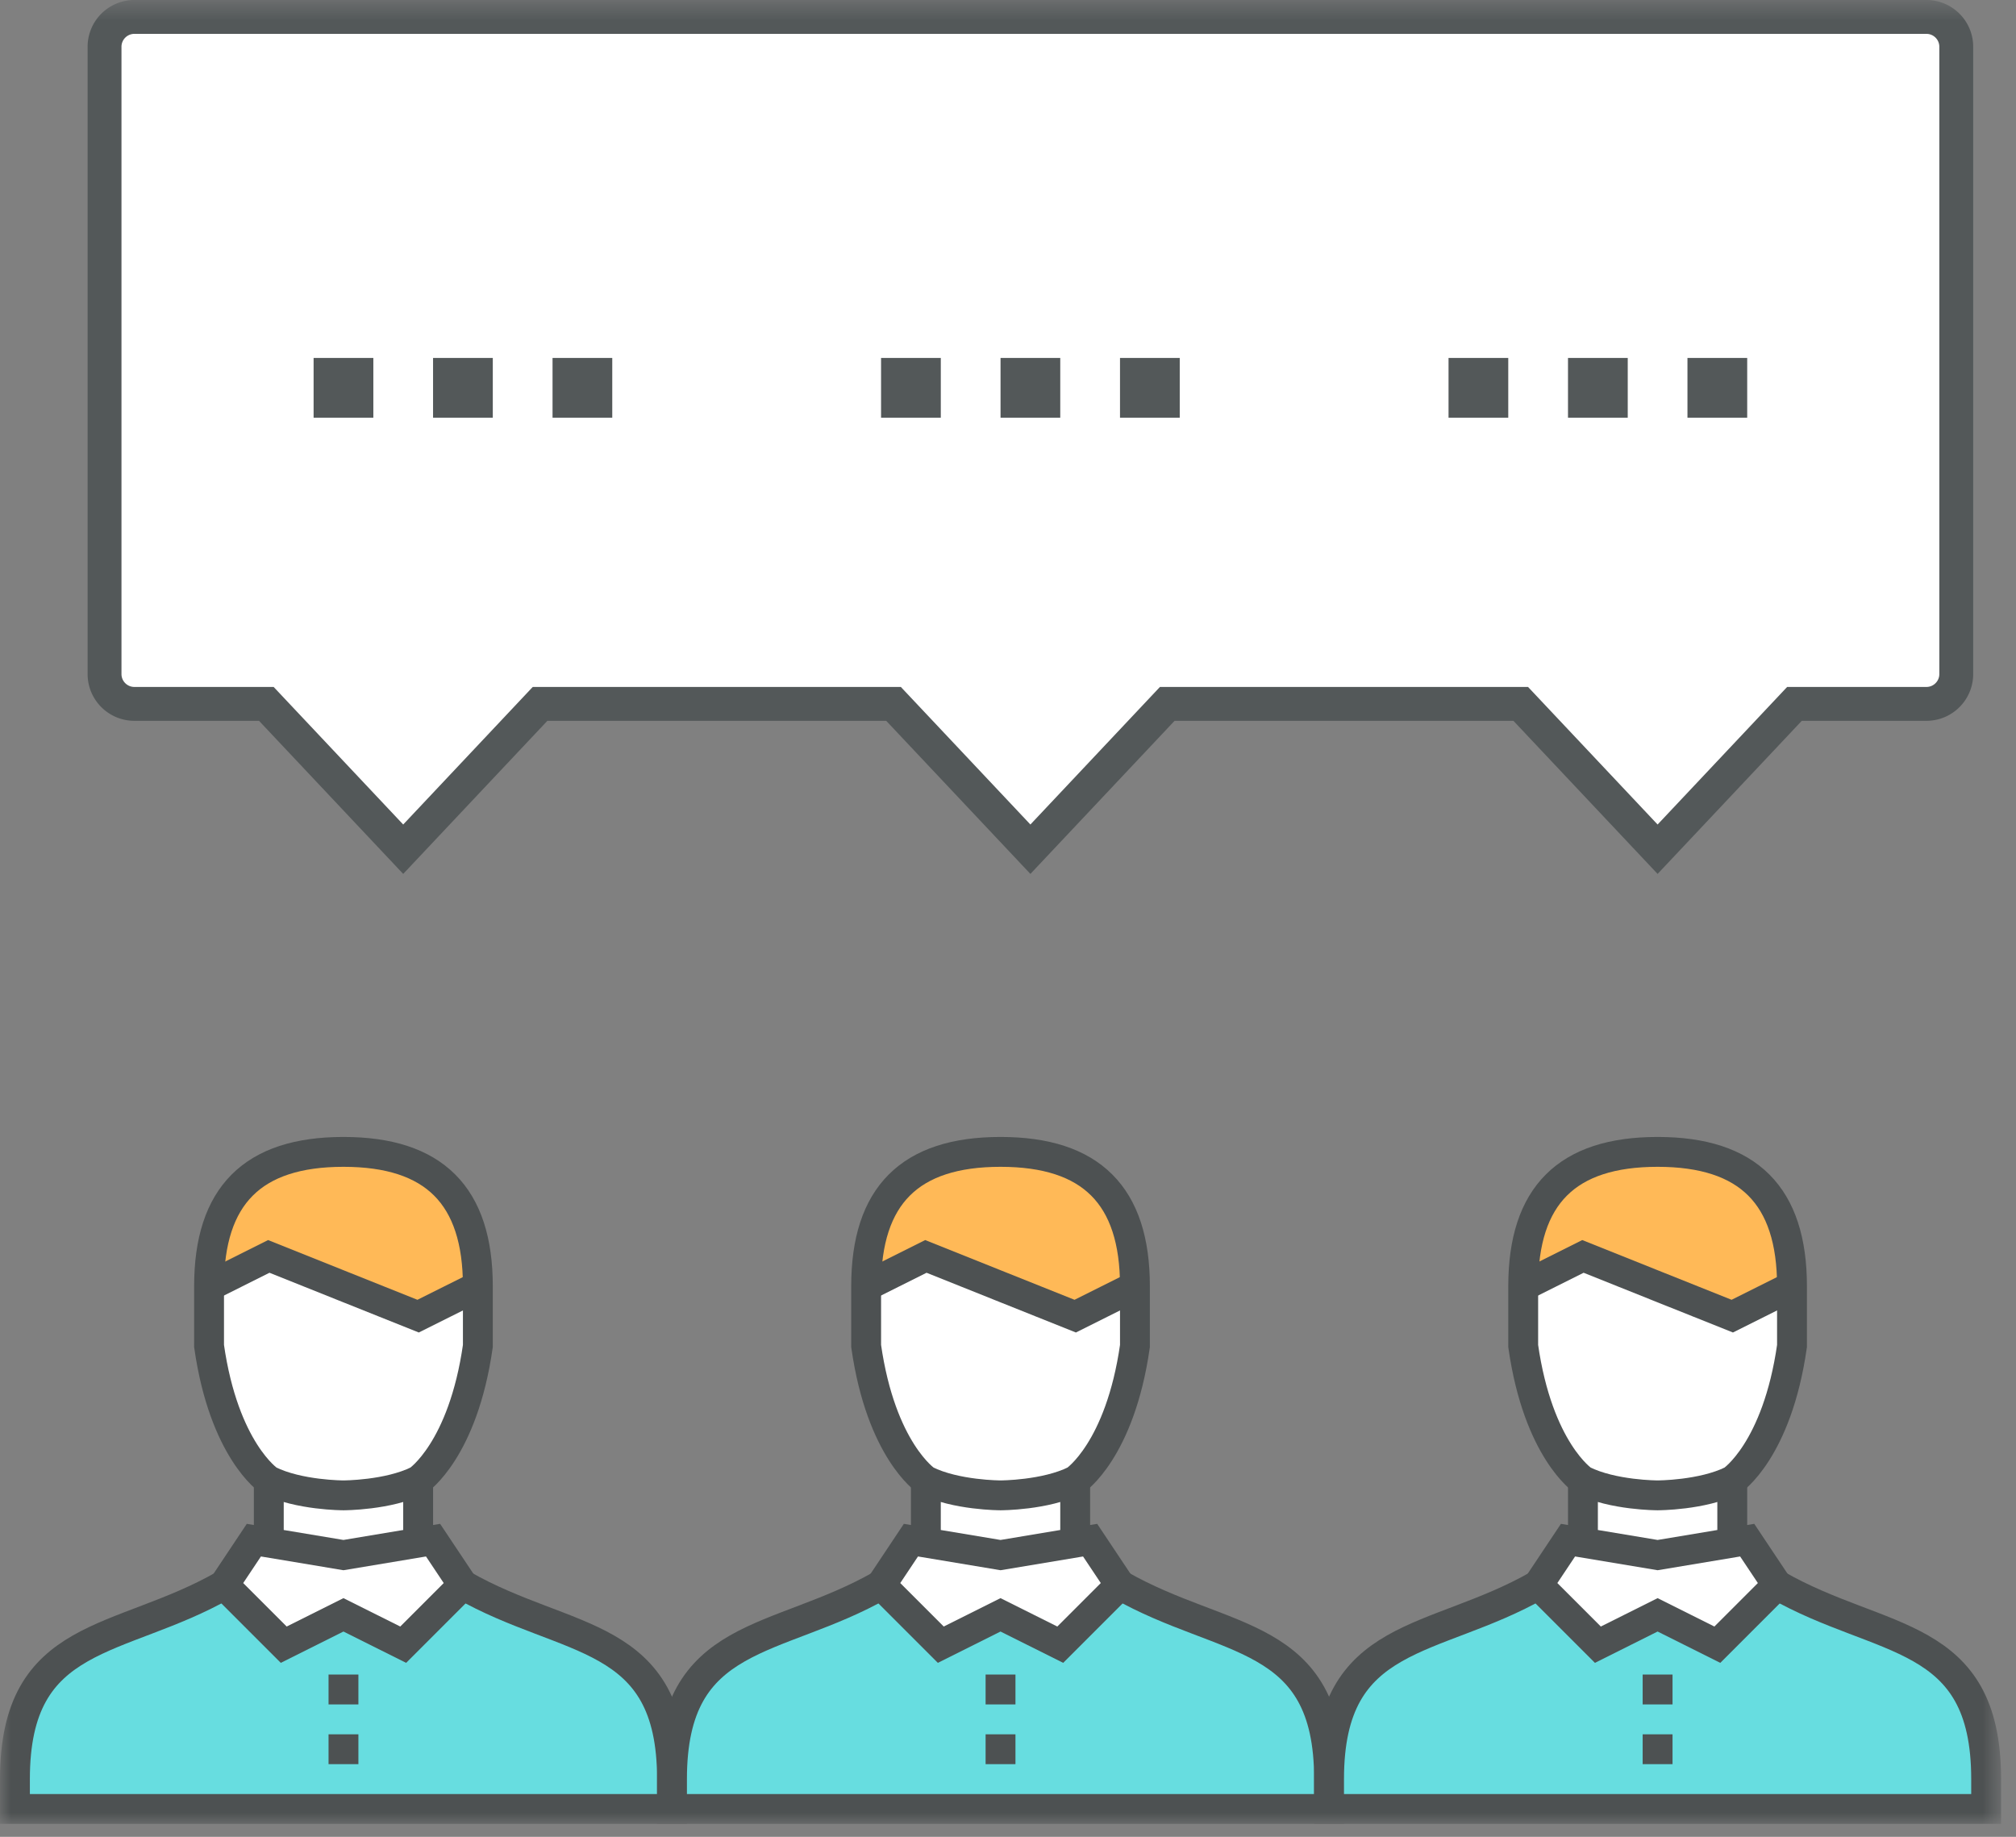 <svg viewBox="0 0 90 82" xmlns="http://www.w3.org/2000/svg" xmlns:xlink="http://www.w3.org/1999/xlink"><rect x="0" y="0" width="90" height="82" fill="#808080" stroke="none"/><defs><path id="a" d="M0 81.423h89.333V0H0z"/></defs><g transform="matrix(1 0 0 -1 0 81.423)" fill="none" fill-rule="evenodd"><mask id="b" fill="#fff"><use xlink:href="#a"/></mask><g mask="url(#b)"><path d="M20.667 10.667C25.333 8 30 8.667 30 2V.667H.667V2c0 6.667 4.666 6 9.333 8.667h10.667z" fill="#67DDE0" fill-rule="nonzero"/><path d="M18 8l-2.667 1.333L12.667 8 10 10.667l1.333 2H12v2.666l3.333-.666 3.334.666v-2.666h.666l1.334-2z" fill="#FFF" fill-rule="nonzero"/><path d="M20.667 10.667C25.333 8 30 8.667 30 2V.667H.667V2c0 6.667 4.666 6 9.333 8.667" stroke="#4D5152" stroke-width="1.333"/><path d="M18 8l-2.667 1.333L12.667 8 10 10.667l1.333 2 4-.667 4 .667 1.334-2zM18.667 15.333v-2.666M12 12.667v2.666M14.667 3.333H16M14.667 6H16" stroke="#4D5152" stroke-width="1.333"/><path d="M21.333 24v-2.667c-.666-4.666-2.666-6-2.666-6-1.334-.666-3.334-.666-3.334-.666s-2 0-3.333.666c0 0-2 1.334-2.667 6V24L12 25.333l6.667-2.666L21.333 24z" fill="#FFF" fill-rule="nonzero"/><path d="M9.333 24c0 4.05 1.95 6 6 6 4.051 0 6-1.95 6-6l-2.666-1.333L15.333 24 12 25.333 9.333 24z" fill="#FFB957" fill-rule="nonzero"/><path d="M21.333 24v-2.667c-.666-4.666-2.666-6-2.666-6-1.334-.666-3.334-.666-3.334-.666s-2 0-3.333.666c0 0-2 1.334-2.667 6V24M9.333 24c0 4.05 1.95 6 6 6 4.051 0 6-1.95 6-6" stroke="#4D5152" stroke-width="1.333"/><path d="M9.333 24L12 25.334 15.333 24l3.333-1.333L21.333 24" stroke="#4D5152" stroke-width="1.333"/><path d="M50 10.667C54.667 8 59.333 8.667 59.333 2V.667H30V2c0 6.667 4.667 6 9.333 8.667H50z" fill="#67DDE0" fill-rule="nonzero"/><path d="M47.333 8l-2.667 1.333L42 8l-2.667 2.667 1.333 2h.667v2.666l3.333-.666 3.334.666v-2.666h.666l1.334-2z" fill="#FFF" fill-rule="nonzero"/><path d="M50 10.667C54.667 8 59.333 8.667 59.333 2V.667H30V2c0 6.667 4.667 6 9.333 8.667" stroke="#4D5152" stroke-width="1.333"/><path d="M47.333 8l-2.667 1.333L42 8l-2.667 2.667 1.333 2 4-.667 4 .667 1.334-2zM48 15.333v-2.666M41.333 12.667v2.666M44 3.333h1.333M44 6h1.333" stroke="#4D5152" stroke-width="1.333"/><path d="M50.667 24v-2.667c-.667-4.666-2.667-6-2.667-6-1.333-.666-3.333-.666-3.333-.666s-2 0-3.334.666c0 0-2 1.334-2.666 6V24l2.666 1.333L48 22.667 50.667 24z" fill="#FFF" fill-rule="nonzero"/><path d="M38.667 24c0 4.05 1.949 6 6 6 4.05 0 6-1.95 6-6L48 22.667 44.667 24l-3.334 1.333L38.667 24z" fill="#FFB957" fill-rule="nonzero"/><path d="M50.667 24v-2.667c-.667-4.666-2.667-6-2.667-6-1.333-.666-3.333-.666-3.333-.666s-2 0-3.334.666c0 0-2 1.334-2.666 6V24M38.667 24c0 4.05 1.949 6 6 6 4.05 0 6-1.95 6-6" stroke="#4D5152" stroke-width="1.333"/><path d="M38.667 24l2.667 1.334L44.667 24 48 22.667 50.667 24" stroke="#4D5152" stroke-width="1.333"/><path d="M79.333 10.667C84 8 88.667 8.667 88.667 2V.667H59.333V2c0 6.667 4.667 6 9.334 8.667h10.666z" fill="#67DDE0" fill-rule="nonzero"/><path d="M76.667 8L74 9.333 71.334 8l-2.667 2.667 1.333 2h.667v2.666L74 14.667l3.334.666v-2.666H78l1.334-2z" fill="#FFF" fill-rule="nonzero"/><path d="M79.333 10.667C84 8 88.667 8.667 88.667 2V.667H59.333V2c0 6.667 4.667 6 9.334 8.667" stroke="#4D5152" stroke-width="1.333"/><path d="M76.667 8L74 9.333 71.334 8l-2.667 2.667 1.333 2L74 12l4 .667 1.334-2zM77.333 15.333v-2.666M70.667 12.667v2.666M73.333 3.333h1.334M73.333 6h1.334" stroke="#4D5152" stroke-width="1.333"/><path d="M80 24v-2.667c-.667-4.666-2.667-6-2.667-6C76 14.667 74 14.667 74 14.667s-2 0-3.333.666c0 0-2 1.334-2.667 6V24l2.667 1.333 6.666-2.666L80 24z" fill="#FFF" fill-rule="nonzero"/><path d="M68 24c0 4.05 1.95 6 6 6s6-1.95 6-6l-2.667-1.333L74 24l-3.333 1.333L68 24z" fill="#FFB957" fill-rule="nonzero"/><path d="M80 24v-2.667c-.667-4.666-2.667-6-2.667-6C76 14.667 74 14.667 74 14.667s-2 0-3.333.666c0 0-2 1.334-2.667 6V24M68 24c0 4.05 1.95 6 6 6s6-1.95 6-6" stroke="#4D5152" stroke-width="1.333"/><path d="M68 24l2.667 1.334L74 24l3.333-1.333L80 24" stroke="#4D5152" stroke-width="1.333"/><path d="M6 50h5.89L18 43.512 24.11 50h15.78L46 43.512 52.11 50h15.78L74 43.512 80.11 50H86c.737 0 1.333.596 1.333 1.333v28c0 .738-.596 1.334-1.333 1.334H6a1.332 1.332 0 0 1-1.333-1.334v-28C4.667 50.596 5.263 50 6 50" fill="#FFF" fill-rule="nonzero"/><path d="M6 50h5.89L18 43.512 24.11 50h15.78L46 43.512 52.11 50h15.78L74 43.512 80.11 50H86c.737 0 1.333.596 1.333 1.333v28c0 .738-.596 1.334-1.333 1.334H6a1.332 1.332 0 0 1-1.333-1.334v-28C4.667 50.596 5.263 50 6 50z" stroke="#535859" stroke-width="1.512"/><path d="M14 64.11h2.667M19.333 64.11H22M24.667 64.11h2.666M64.667 64.11h2.666M70 64.11h2.667M75.333 64.11H78M39.333 64.11H42M44.667 64.11h2.666M50 64.11h2.667" stroke="#535859" stroke-width="2.667"/></g></g></svg>